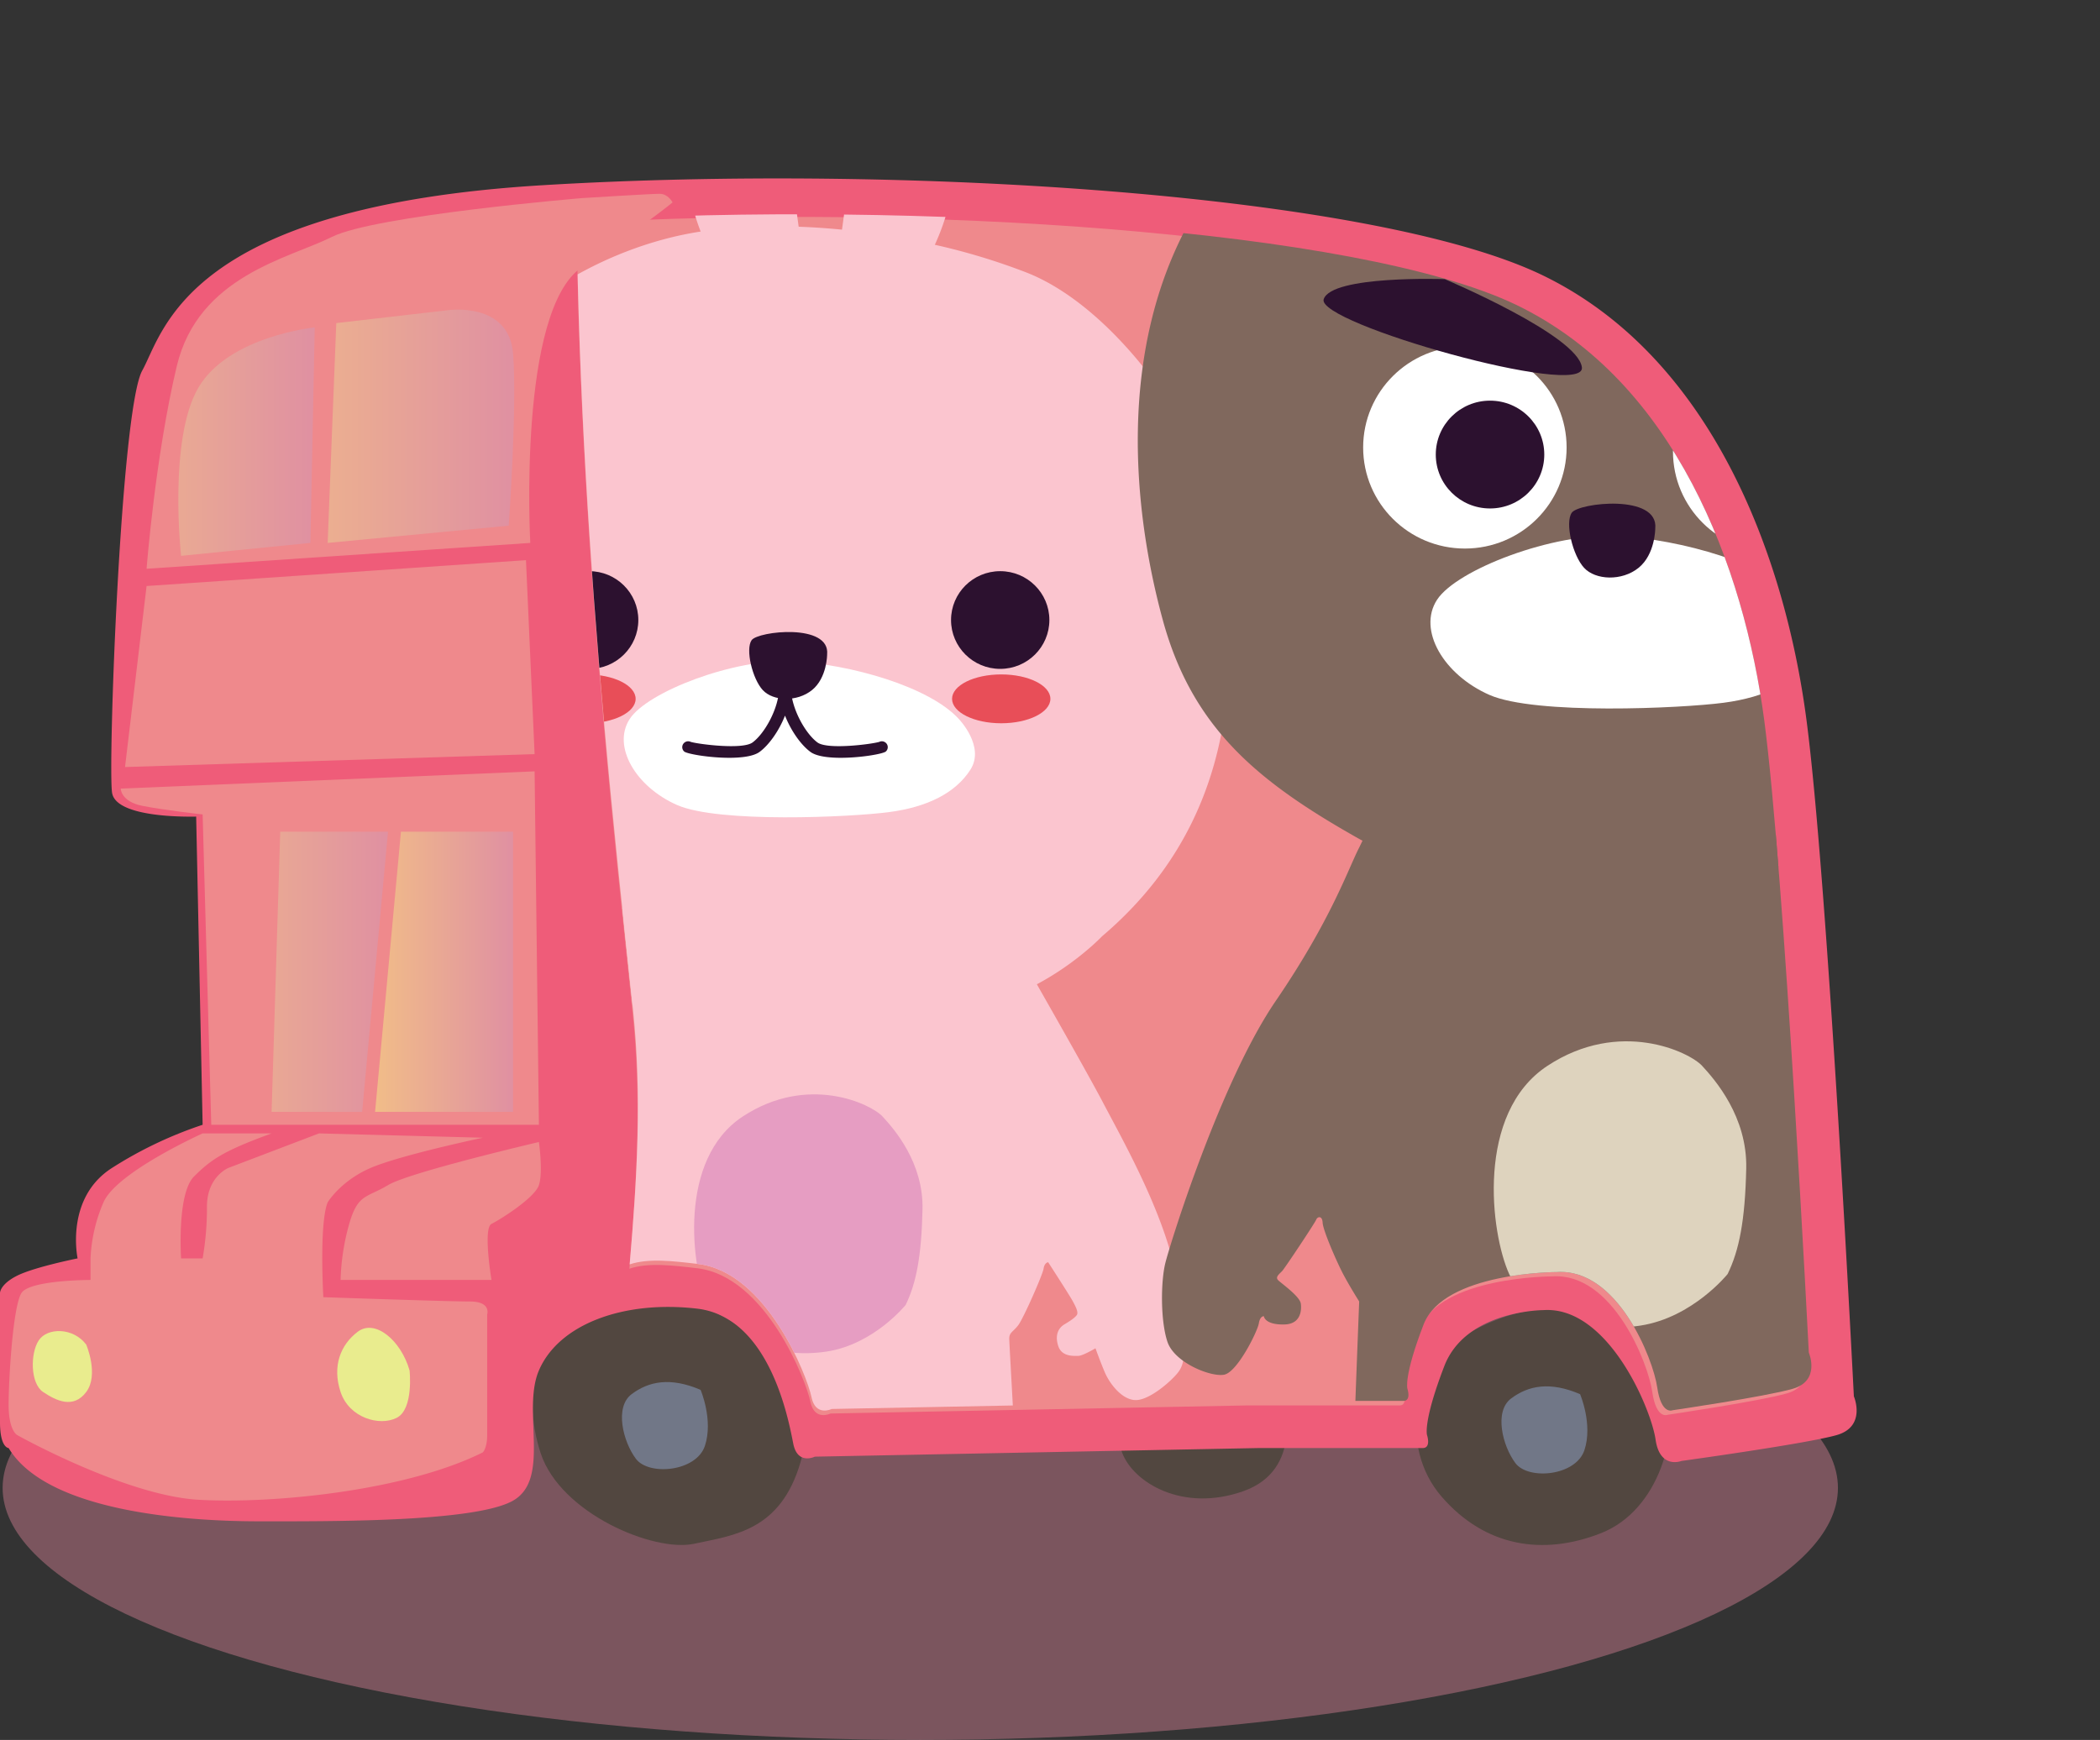 <svg xmlns="http://www.w3.org/2000/svg" xmlns:xlink="http://www.w3.org/1999/xlink" viewBox="0 0 937.12 776.65"><rect x="0" y="0" width="937.12" height="776.65" fill="#333333" stroke="none"/><defs><style>.cls-1{fill:none;}.cls-2{fill:#c5798a;opacity:0.5;}.cls-3{fill:#524740;}.cls-4{fill:#ef5c79;}.cls-5{fill:#ef898c;}.cls-6{fill:url(#未命名漸層_23);}.cls-7{fill:url(#未命名漸層_23-2);}.cls-8{fill:#e9ec8e;}.cls-9{fill:#717787;}.cls-10{fill:url(#未命名漸層_23-3);}.cls-11{fill:url(#未命名漸層_23-4);}.cls-12{clip-path:url(#clip-path);}.cls-13{fill:#fbc5cf;}.cls-14{fill:#e69dc2;}.cls-15{fill:#2c112f;}.cls-16{fill:#e84e58;}.cls-17{fill:#fff;}.cls-18{fill:#80685d;}.cls-19{fill:#ded3be;}</style><linearGradient id="未命名漸層_23" x1="-4154.641" y1="433.769" x2="-4016.902" y2="433.769" gradientTransform="matrix(-1, 0, 0, 1, -3981.489, 0)" gradientUnits="userSpaceOnUse"><stop offset="0.015" stop-color="#e091a1"/><stop offset="1" stop-color="#f8cf7e"/></linearGradient><linearGradient id="未命名漸層_23-2" x1="-4210.434" y1="433.769" x2="-4123.881" y2="433.769" xlink:href="#未命名漸層_23"/><linearGradient id="未命名漸層_23-3" x1="-4121.934" y1="197.128" x2="-3966.886" y2="197.128" xlink:href="#未命名漸層_23"/><linearGradient id="未命名漸層_23-4" x1="-4210.973" y1="190.274" x2="-4038.184" y2="190.274" xlink:href="#未命名漸層_23"/><clipPath id="clip-path"><path class="cls-1" d="M282.425,450.207c-4.476-42.102-8.974-84.194-12.733-126.369-6.683-74.972-11.424-150.126-12.354-225.389,150.151-8.97,349.041,3.62,419.575,37.772,70.563,34.166,101.321,116.882,110.366,185.213,9.047,68.331,19.902,282.315,19.902,282.315s5.428,12.587-7.237,16.184c-12.666,3.596-53.529,9.551-53.529,9.551s-5.085,2.308-6.895-10.279c-1.809-12.587-17.679-53.195-44.819-51.397,0,0-50.356-.023-59.403,23.354-9.046,23.376-7.237,28.771-7.237,28.771s1.809,5.395-1.809,5.395H557.499l-186.357,3.596s-7.237,3.596-9.047-5.395c-1.809-8.991-19.902-55.744-50.66-59.34-11.271-1.318-22.052-2.611-30.448.193C284.314,525.613,286.547,488.97,282.425,450.207Z"/></clipPath></defs><title>資產 13</title><g id="圖層_2" data-name="圖層 2"><g id="圖層_1-2" data-name="圖層 1"><ellipse class="cls-2" cx="410.674" cy="664.15" rx="409.5" ry="112.5"/><path class="cls-3" d="M572.783,625.301s9.199,30.68-17.897,40.3-49.264-3.848-54.19-17.315,0-21.891,0-21.891Z"/><path class="cls-3" d="M333.477,594.832s32.713,26.935,23.791,57.717-29.739,32.706-47.582,36.554-59.478-13.467-68.399-40.402-2.974-63.489,32.713-69.261S333.477,594.832,333.477,594.832Z"/><path class="cls-3" d="M701.52,584.374s35.585,10.202,42.055,32.647-3.235,57.133-29.115,67.335-51.76,6.121-71.169-16.324-12.94-59.174,12.94-73.457S701.52,584.374,701.52,584.374Z"/><path class="cls-4" d="M87.538,364.509c-1.924,0-35.592.962-37.516-10.582S53.87,182.699,63.489,165.384,82.728,92.275,242.413,82.656s371.315,3.848,446.347,40.402S796.499,248.112,806.119,321.221s21.163,302.054,21.163,302.054,5.772,13.467-7.696,17.315-69.261,11.543-69.261,11.543-9.62,3.848-11.543-9.62-21.163-59.641-50.022-57.717c0,0-34.63,0-44.25,25.011s-7.696,30.783-7.696,30.783,1.924,5.772-1.924,5.772H561.782l-198.163,3.848s-7.696,3.848-9.62-5.772-10.156-56.443-42.863-60.291-61.775,6.864-70.648,27.585c-7.723,18.036,5.596,48.595-11.719,58.214s-82.553,9.123-113.335,9.123S21.163,675.22,3.848,646.362c0,0-3.848,0-3.848-11.543V577.101s0-3.848,7.696-7.696,26.935-7.696,26.935-7.696-5.772-26.935,15.391-40.402a180.939,180.939,0,0,1,40.402-19.239Z"/><polygon class="cls-5" points="234.717 250.036 65.413 261.579 55.793 342.384 238.565 336.612 234.717 250.036"/><path class="cls-5" d="M238.565,344.308,53.87,352.003s0,5.772,9.62,7.696,26.935,3.848,26.935,3.848l3.848,138.522H240.489Z"/><path class="cls-5" d="M121.206,505.916H90.424s-38.478,17.315-44.25,30.783a70.284,70.284,0,0,0-5.772,25.011V571.329s-26.935,0-30.783,5.772S3.848,615.579,3.848,627.122s3.848,13.467,3.848,13.467,48.098,26.935,80.804,28.859,92.348-3.848,126.978-21.163c0,0,1.924-1.924,1.924-7.696V586.72s1.924-5.772-7.696-5.772-65.413-1.924-65.413-1.924-1.924-32.706,1.924-42.326c0,0,5.772-9.62,19.239-15.391S215.478,507.84,215.478,507.84l-73.109-1.924-40.402,15.391s-9.62,3.848-9.62,17.315a130.072,130.072,0,0,1-1.924,23.087H80.804s-1.924-28.859,5.772-36.554S100.043,513.612,121.206,505.916Z"/><path class="cls-5" d="M240.489,509.764S182.772,523.231,173.152,529.003s-13.467,3.848-17.315,17.315A101.441,101.441,0,0,0,151.989,571.329h67.337s-3.848-23.087,0-25.011,19.239-11.543,21.163-17.315S240.489,509.764,240.489,509.764Z"/><polygon class="cls-6" points="173.152 371.242 125.054 371.242 121.206 496.297 161.609 496.297 173.152 371.242"/><polygon class="cls-7" points="228.945 371.242 178.924 371.242 167.38 496.297 228.945 496.297 228.945 371.242"/><path class="cls-8" d="M182.772,611.731s1.924,17.315-5.772,21.163-21.163,0-25.011-11.543,0-21.163,7.696-26.935S178.924,598.264,182.772,611.731Z"/><path class="cls-8" d="M38.478,600.188s5.772,13.467,0,21.163-13.467,3.848-19.239,0-5.772-17.315-1.924-23.087S32.706,592.492,38.478,600.188Z"/><path class="cls-9" d="M705.113,622.313s5.772,13.467,1.924,25.011-25.011,13.467-30.783,5.772-9.62-23.087-1.924-28.859S691.646,616.541,705.113,622.313Z"/><path class="cls-9" d="M312.636,620.389s5.772,13.467,1.924,25.011-25.011,13.467-30.783,5.772-9.62-23.087-1.924-28.859S299.168,614.617,312.636,620.389Z"/><path class="cls-5" d="M282.293,451.95c-4.456-42.17-8.933-84.329-12.676-126.572-6.653-75.092-11.372-150.367-12.298-225.751,149.469-8.985,347.456,3.626,417.669,37.833,70.242,34.22,100.86,117.07,109.865,185.51,9.005,68.441,19.812,282.768,19.812,282.768s5.404,12.608-7.204,16.21c-12.608,3.602-53.286,9.567-53.286,9.567s-5.062,2.312-6.864-10.296c-1.801-12.608-17.599-53.28-44.615-51.479,0,0-50.127-.023-59.133,23.391-9.005,23.414-7.204,28.817-7.204,28.817s1.801,5.403-1.801,5.403H556.117l-185.51,3.602s-7.205,3.602-9.005-5.403c-1.801-9.005-19.812-55.833-50.43-59.435-11.22-1.32-21.952-2.615-30.31.193C284.173,527.477,286.396,490.775,282.293,451.95Z"/><path class="cls-5" d="M259.728,88.427s-92.348,7.696-111.587,17.315-59.641,17.315-69.261,57.717S65.413,253.884,65.413,253.884L236.641,242.34S230.869,138.449,259.728,119.21,300.13,90.351,300.13,90.351s-1.924-3.848-5.772-3.848S259.728,88.427,259.728,88.427Z"/><path class="cls-10" d="M138.522,242.34,80.804,248.112s-5.772-51.946,7.696-75.033,51.946-26.935,51.946-26.935Z"/><path class="cls-11" d="M227.021,234.645l-80.804,7.696,3.848-98.119,50.022-5.772s26.935-3.848,28.859,19.239S227.021,234.645,227.021,234.645Z"/><g class="cls-12"><path class="cls-13" d="M443.169,405.213s39.16,68.11,48.95,86.759,28.962,52.299,33.449,81.489,3.263,35.271,0,39.325-13.053,12.568-19.172,12.162-11.422-7.703-13.461-12.568-4.079-10.541-4.079-10.541-5.711,3.378-7.615,3.378-7.343.541-8.974-4.324,0-8.108,2.719-9.73,4.589-2.905,5.507-4.122-.51-3.953-2.04-6.689-10.708-16.926-10.708-16.926-1.632.101-2.04,2.838-8.94,22.061-11.252,25.17-4.079,3.243-4.079,6.081,4.487,76.353,3.671,83.516,1.496,5.135,4.759,6.622,15.365,8.649,22.028,23.92-14.957,17.027-16.589,17.568-47.863,1.892-54.117,0-21.076-6.892-23.115-18.784-7.479-75.88-7.479-75.88.204-3.446-3.161-3.345-41.302-.405-41.302-.405a2.939,2.939,0,0,0-2.244,2.534c-.102,2.027-5.779,73.718-6.323,76.151s-4.895,13.514-18.628,17.838-59.828,1.892-59.828,1.892-14.413-3.919-14.549-11.487.714-10.71,5.201-16.183,20.192-15.71,20.192-15.71.816-1.723.612-6.487S262.46,594.34,262.46,594.34s-4.487-7.095-7.071-12.23-7.615-16.757-7.75-19.73-2.108-2.5-2.617-1.182-12.646,19.561-13.767,20.778-2.957,2.433-1.632,3.75,8.872,6.588,9.178,9.527c0,0,1.428,8.21-6.629,8.412s-8.362-3.345-8.362-3.345-1.53-.203-2.04,2.939-8.668,19.764-14.073,20.778-20.09-4.865-22.946-13.277-2.753-24.224-.918-31.825,22.334-73.583,44.769-106.422,29.37-53.515,33.857-62.231l2.448-5.068Z"/><path class="cls-14" d="M404.162,582.452s-14.074,17.562-35.184,20.825-45.505-4.352-53.011-20.825-13.604-64.963,15.481-84.079,57.233-5.595,62.393,0,18.296,20.515,17.827,41.495S408.853,572.817,404.162,582.452Z"/><path class="cls-13" d="M190.548,190.333c28.55-52.851,79.254-80.411,122.116-86.979-12.225-31.713-5.397-62.129-2.408-73.267C313.52,17.924,329.836-.725,336.653.897c6.138,1.46,17.539,83.894,19.749,100.302,6.367.232,12.832.668,19.34,1.31,1.687-12.623,13.6-100.108,19.924-101.613,6.818-1.622,23.135,17.027,26.398,29.19,3.173,11.828,10.684,45.399-4.901,79.176A286.36,286.36,0,0,1,458.167,121.683c43.985,17.297,85.321,82.705,86.909,114.597,1.59,31.892,21.198,118.381-53.259,181.626,0,0-21.462,22.703-51.669,30.271-30.207,7.568-144.144,14.055-183.358-8.648-39.216-22.703-65.183-44.326-76.842-88.111S161.929,243.308,190.548,190.333Z"/><ellipse class="cls-15" cx="446.341" cy="276.759" rx="21.941" ry="21.807"/><ellipse class="cls-15" cx="262.91" cy="276.759" rx="21.941" ry="21.807"/><ellipse class="cls-16" cx="446.795" cy="311.943" rx="21.941" ry="10.903"/><ellipse class="cls-16" cx="261.71" cy="311.943" rx="21.941" ry="10.903"/><path class="cls-17" d="M427.864,320.923s11.816,12.204,5.205,22.6-19.173,16.724-36.362,18.984-76.03,4.972-94.542-3.164-29.09-26.216-21.156-38.42,46.94-27.12,72.724-25.764S414.642,306.459,427.864,320.923Z"/><path class="cls-15" d="M369.103,292.14s0,10.44-6.739,15.886-17.379,4.993-21.99,0-7.81-18.208-4.969-22.267S370.522,278.069,369.103,292.14Z"/><path class="cls-15" d="M305.158,331.727a2.646,2.646,0,0,1,3.082-.573c3.267.998,23.07,3.598,27.587.256,5.434-4.02,11.653-15.178,11.841-24.093.001-.074.019-.143.026-.216.009-.084.014-.17.031-.253.018-.088.048-.17.073-.254.026-.079.046-.159.079-.234.033-.081.079-.155.12-.232.039-.071.075-.144.12-.211a2.273,2.273,0,0,1,.16-.2,2.435,2.435,0,0,1,.158-.187c.059-.059.126-.109.189-.163.066-.054.128-.11.197-.158.068-.046.143-.082.216-.122a2.544,2.544,0,0,1,.227-.12c.077-.033.161-.054.243-.081.081-.026.16-.056.245-.074a2.582,2.582,0,0,1,.263-.032c.079-.009.155-.027.236-.029h.111c.081.002.157.02.236.029a2.582,2.582,0,0,1,.263.032,2.504,2.504,0,0,1,.245.074,2.464,2.464,0,0,1,.243.081,2.245,2.245,0,0,1,.227.12c.072.04.148.076.216.122.07.048.131.104.197.158.063.054.13.104.189.163a2.435,2.435,0,0,1,.158.187,2.273,2.273,0,0,1,.16.2c.045.067.08.14.12.211a2.543,2.543,0,0,1,.12.232c.032.076.053.155.077.233a2.472,2.472,0,0,1,.075.255c.017.083.022.168.031.253.006.073.024.142.026.216.188,8.915,6.407,20.073,11.841,24.093,4.518,3.347,24.319.742,27.584-.256a2.651,2.651,0,0,1,3.083.573,2.609,2.609,0,0,1-.134,3.704c-1.144,1.059-11.059,2.831-20.114,2.831-5.624,0-10.916-.685-13.569-2.647-4.181-3.094-8.604-9.291-11.328-16.187-2.724,6.895-7.148,13.093-11.328,16.187-2.653,1.964-7.945,2.647-13.571,2.647-9.054,0-18.971-1.773-20.114-2.831A2.609,2.609,0,0,1,305.158,331.727Z"/><path class="cls-18" d="M805.452,372.753s43.107,74.974,53.883,95.502,31.881,57.569,36.82,89.701,3.592,38.826,0,43.288-14.369,13.834-21.104,13.388-12.573-8.479-14.818-13.834-4.49-11.603-4.49-11.603-6.286,3.719-8.382,3.719-8.083.595-9.879-4.76,0-8.925,2.994-10.711,5.052-3.198,6.062-4.537-.561-4.351-2.245-7.364-11.787-18.632-11.787-18.632-1.796.112-2.245,3.124-9.841,24.285-12.386,27.706-4.49,3.57-4.49,6.694,4.939,84.048,4.041,91.932,1.646,5.653,5.239,7.289,16.913,9.52,24.248,26.33-16.464,18.743-18.261,19.338-52.686,2.083-59.571,0-23.2-7.587-25.445-20.677-8.232-83.527-8.232-83.527.225-3.793-3.48-3.682-45.464-.446-45.464-.446a3.235,3.235,0,0,0-2.47,2.789c-.112,2.231-6.361,81.147-6.96,83.825s-5.388,14.876-20.506,19.636-65.858,2.083-65.858,2.083-15.866-4.314-16.015-12.644.786-11.789,5.725-17.814,22.227-17.293,22.227-17.293.898-1.897.674-7.14,3.255-93.494,3.255-93.494-4.939-7.81-7.783-13.463-8.382-18.446-8.532-21.719-2.32-2.752-2.881-1.302S573.416,565.989,572.181,567.328s-3.255,2.678-1.796,4.128,9.766,7.252,10.103,10.487c0,0,1.572,9.037-7.297,9.26s-9.205-3.682-9.205-3.682-1.684-.223-2.245,3.235-9.542,21.756-15.492,22.871-22.115-5.355-25.258-14.615-3.031-26.665-1.01-35.032,24.584-80.998,49.281-117.147,32.33-58.908,37.269-68.503l2.694-5.578Z"/><path class="cls-19" d="M770.955,568.677s-15.557,19.413-38.893,23.021-50.302-4.81-58.599-23.021-15.039-71.812,17.113-92.943,63.267-6.185,68.971,0,20.225,22.677,19.706,45.87S776.141,558.026,770.955,568.677Z"/><path class="cls-18" d="M530.932,98.749A186.749,186.749,0,0,1,562.999,56.46c-7.328-4.363-15.74-14.085-9.07-25.234,9.92-16.582,25.252-18.374,37.427-11.204,4.567,2.691,6.597,5.781,7.349,8.592A192.891,192.891,0,0,1,669.817,2.544c48.7-7.171,114.834,1.196,164.737,20.317a92.363,92.363,0,0,1,8.509,3.8A15.908,15.908,0,0,1,849.68,20.022c12.175-7.171,27.506-5.378,37.427,11.204,5.954,9.953-.113,18.77-6.695,23.652,29.562,29.842,51.522,70.76,52.746,94.662,1.804,35.256,24.049,130.862-60.424,200.774,0,0-24.35,25.097-58.62,33.463-34.27,8.365-163.536,15.536-208.028-9.561-44.49-25.097-73.952-48.999-87.178-97.4S498.466,157.308,530.932,98.749Z"/><path class="cls-17" d="M803.612,267.719s13.062,13.491,5.754,24.983-21.194,18.487-40.196,20.985-84.045,5.496-104.509-3.498-32.157-28.98-23.387-42.47,51.889-29.979,80.391-28.48S788.995,251.73,803.612,267.719Z"/><path class="cls-15" d="M738.656,235.902s0,11.54-7.449,17.561-19.212,5.519-24.309,0-8.634-20.127-5.493-24.614S740.224,220.347,738.656,235.902Z"/><ellipse class="cls-17" cx="791.954" cy="201.528" rx="45.396" ry="45.117"/><ellipse class="cls-17" cx="653.7" cy="199.738" rx="45.396" ry="45.117"/><ellipse class="cls-15" cx="779.099" cy="201.111" rx="24.21" ry="24.062"/><ellipse class="cls-15" cx="664.922" cy="202.9" rx="24.21" ry="24.062"/><path class="cls-15" d="M644.707,124.601s59.413,25.051,61.214,39.366-118.826-19.683-115.225-30.419S644.707,124.601,644.707,124.601Z"/><path class="cls-15" d="M804.884,124.601s-59.413,25.051-61.214,39.366,118.826-19.683,115.225-30.419S804.884,124.601,804.884,124.601Z"/></g></g></g></svg>